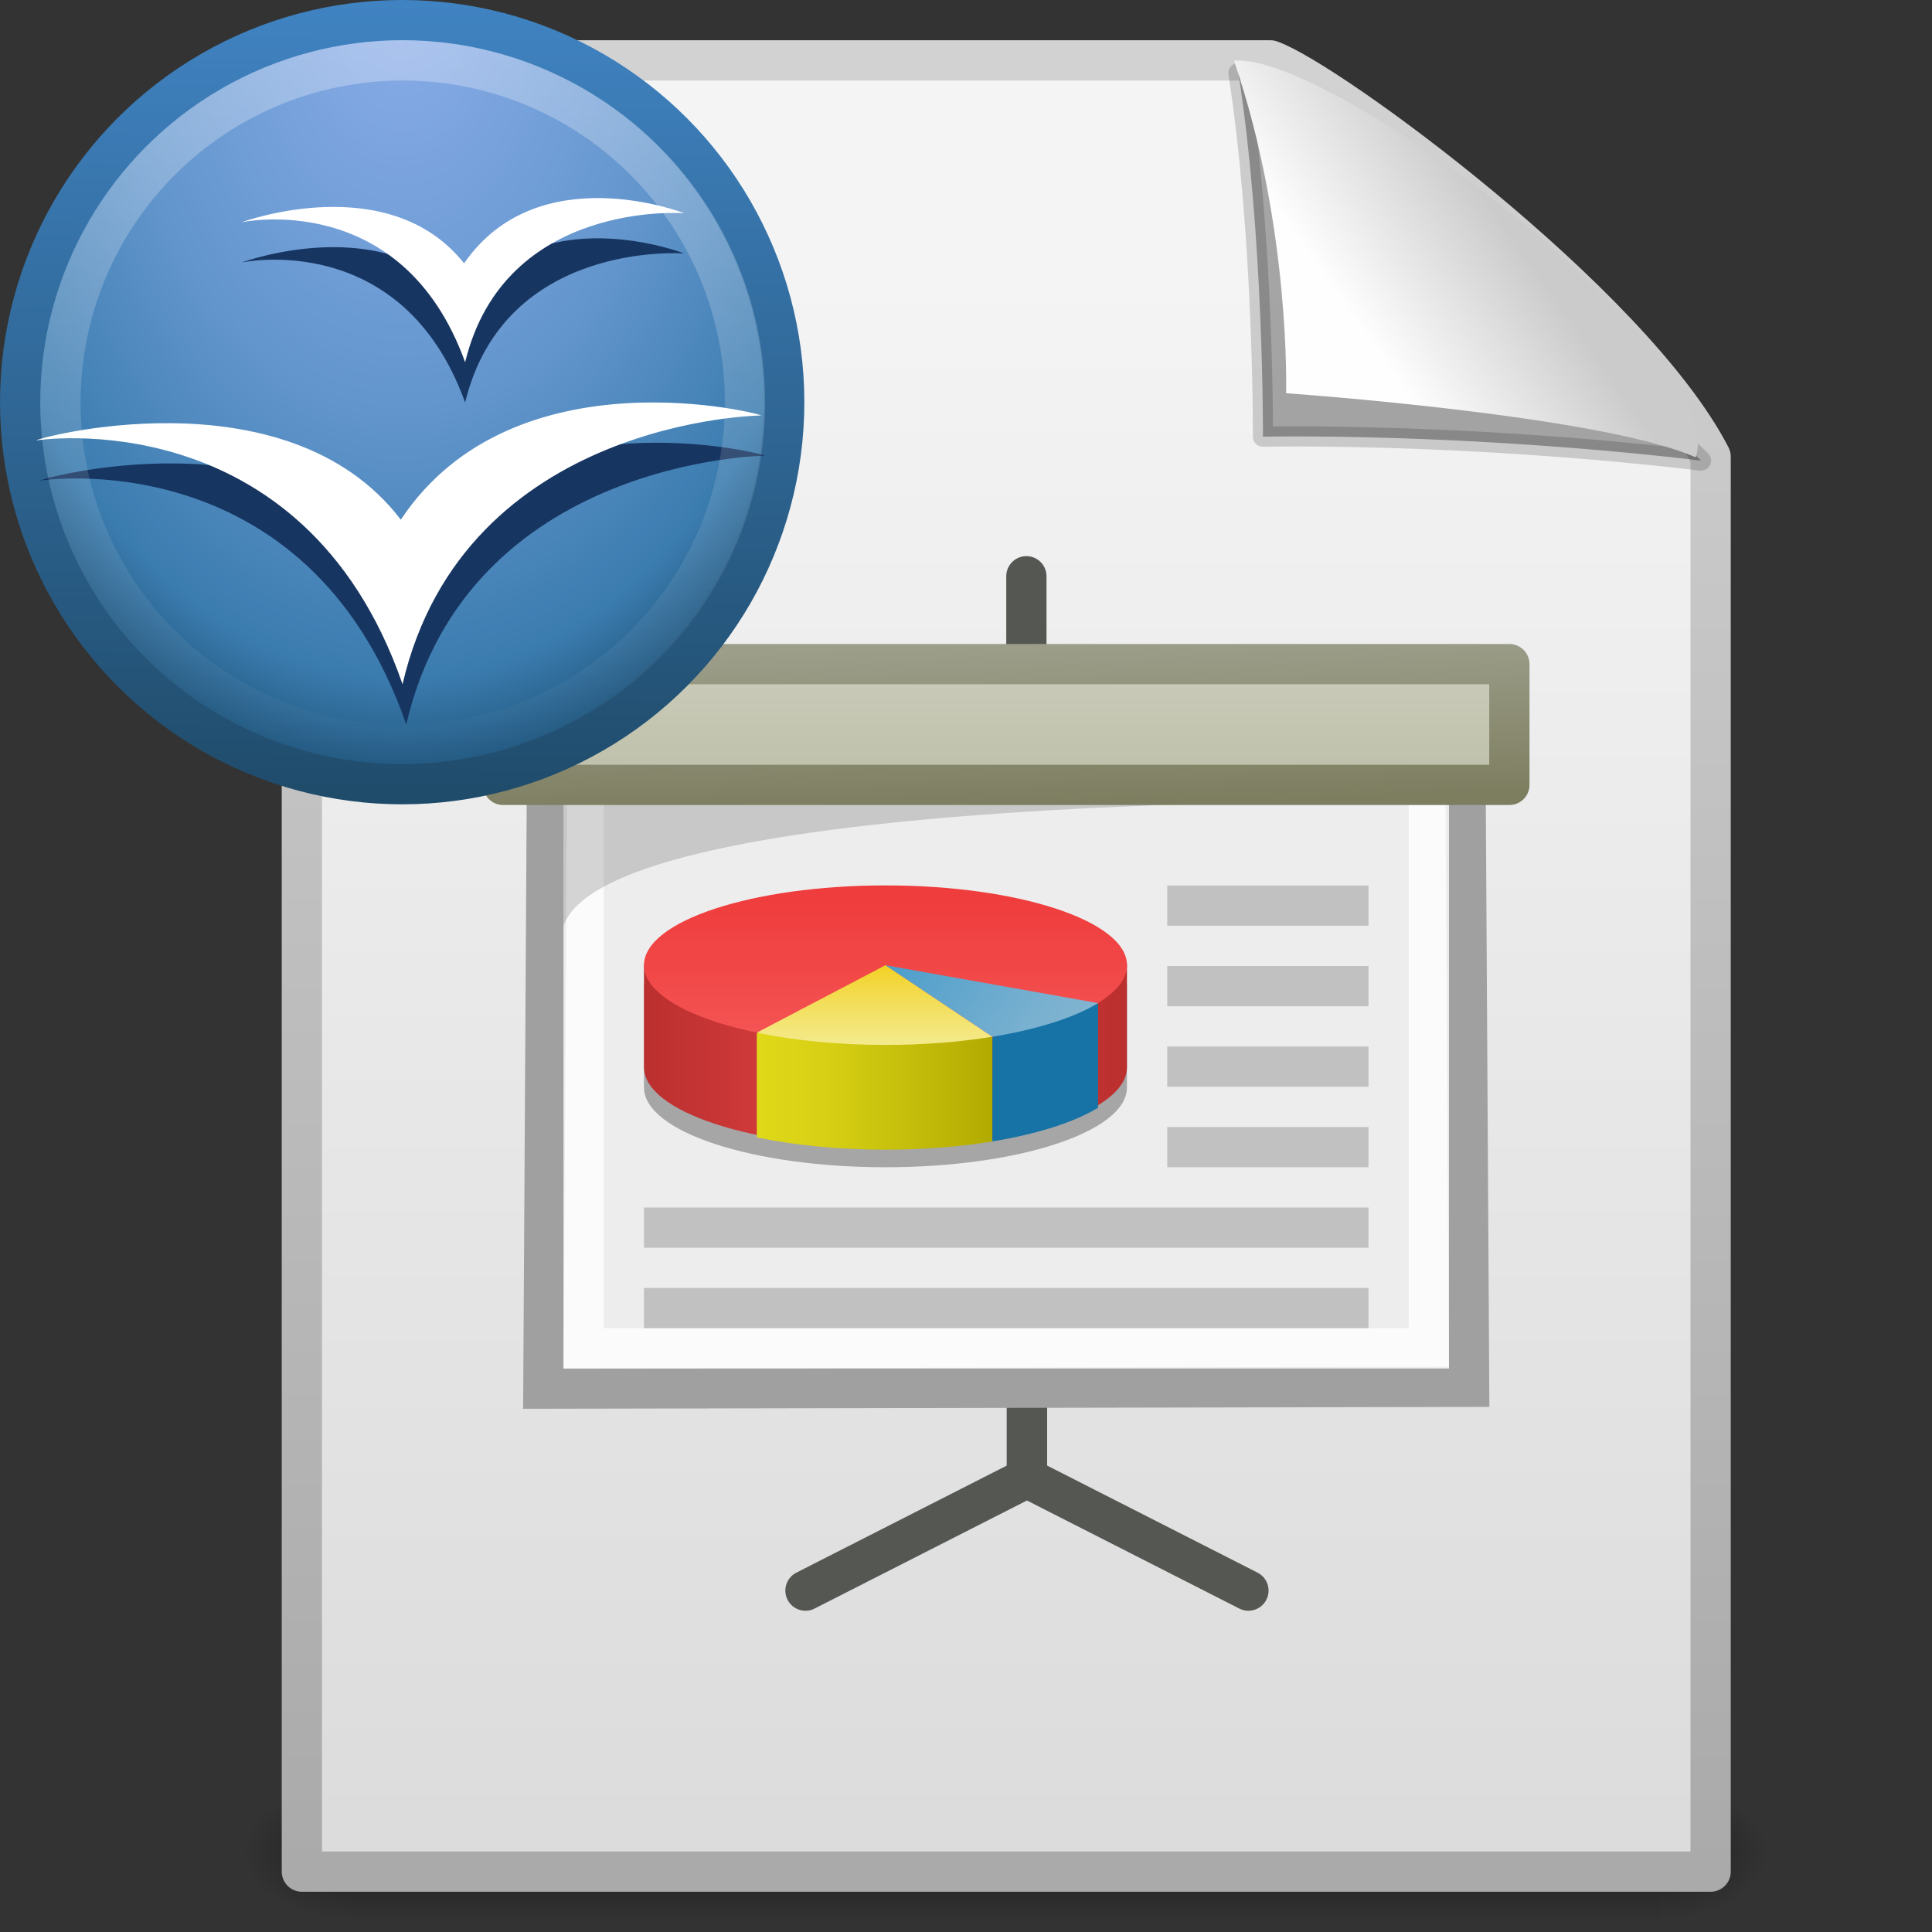<?xml version="1.0" encoding="UTF-8" standalone="no"?>
<!-- Created with Inkscape (http://www.inkscape.org/) -->

<svg
   xmlns:svg="http://www.w3.org/2000/svg"
   xmlns="http://www.w3.org/2000/svg"
   xmlns:xlink="http://www.w3.org/1999/xlink"
   version="1.1"
   width="48"
   height="48"
   id="svg3309">
  <rect width="100%" height="100%" fill="#333333" stroke="none"/>
  <defs
     id="defs3311">
    <linearGradient
       id="linearGradient3996">
      <stop
         id="stop3998"
         style="stop-color:#cccdbc;stop-opacity:1"
         offset="0" />
      <stop
         id="stop4000"
         style="stop-color:#bcbea7;stop-opacity:1"
         offset="1" />
    </linearGradient>
    <radialGradient
       cx="605.714"
       cy="486.648"
       r="117.143"
       fx="605.714"
       fy="486.648"
       id="radialGradient4424"
       xlink:href="#linearGradient5060"
       gradientUnits="userSpaceOnUse"
       gradientTransform="matrix(0.024,0,0,0.015,26.478,38.629)" />
    <linearGradient
       id="linearGradient5060">
      <stop
         id="stop5062"
         style="stop-color:black;stop-opacity:1"
         offset="0" />
      <stop
         id="stop5064"
         style="stop-color:black;stop-opacity:0"
         offset="1" />
    </linearGradient>
    <radialGradient
       cx="605.714"
       cy="486.648"
       r="117.143"
       fx="605.714"
       fy="486.648"
       id="radialGradient4422"
       xlink:href="#linearGradient5060"
       gradientUnits="userSpaceOnUse"
       gradientTransform="matrix(-0.024,0,0,0.015,21.522,38.629)" />
    <linearGradient
       id="linearGradient5048">
      <stop
         id="stop5050"
         style="stop-color:black;stop-opacity:0"
         offset="0" />
      <stop
         id="stop5056"
         style="stop-color:black;stop-opacity:1"
         offset="0.5" />
      <stop
         id="stop5052"
         style="stop-color:black;stop-opacity:0"
         offset="1" />
    </linearGradient>
    <linearGradient
       x1="302.857"
       y1="366.648"
       x2="302.857"
       y2="609.505"
       id="linearGradient4420"
       xlink:href="#linearGradient5048"
       gradientUnits="userSpaceOnUse"
       gradientTransform="matrix(0.07,0,0,0.015,-1.45,38.629)" />
    <linearGradient
       id="linearGradient3104">
      <stop
         id="stop3106"
         style="stop-color:#aaa;stop-opacity:1"
         offset="0" />
      <stop
         id="stop3108"
         style="stop-color:#d2d2d2;stop-opacity:1"
         offset="1" />
    </linearGradient>
    <linearGradient
       id="linearGradient3600">
      <stop
         id="stop3602"
         style="stop-color:#f4f4f4;stop-opacity:1"
         offset="0" />
      <stop
         id="stop3604"
         style="stop-color:#dbdbdb;stop-opacity:1"
         offset="1" />
    </linearGradient>
    <linearGradient
       id="linearGradient8589">
      <stop
         id="stop8591"
         style="stop-color:#fefefe;stop-opacity:1"
         offset="0" />
      <stop
         id="stop8593"
         style="stop-color:#cbcbcb;stop-opacity:1"
         offset="1" />
    </linearGradient>
    <linearGradient
       x1="32.892"
       y1="8.059"
       x2="36.358"
       y2="5.457"
       id="linearGradient3135"
       xlink:href="#linearGradient8589"
       gradientUnits="userSpaceOnUse"
       gradientTransform="matrix(0.998,0,0,1.064,1.164,-0.139)" />
    <linearGradient
       x1="25.132"
       y1="6.729"
       x2="25.132"
       y2="47.013"
       id="linearGradient3476"
       xlink:href="#linearGradient3600"
       gradientUnits="userSpaceOnUse"
       gradientTransform="translate(1,0)" />
    <linearGradient
       x1="-51.786"
       y1="50.786"
       x2="-51.786"
       y2="2.906"
       id="linearGradient3478"
       xlink:href="#linearGradient3104"
       gradientUnits="userSpaceOnUse"
       gradientTransform="matrix(0.807,0,0,0.936,60.41,-1.114)" />
    <linearGradient
       x1="25"
       y1="20"
       x2="25"
       y2="24"
       id="linearGradient4599"
       xlink:href="#linearGradient3996"
       gradientUnits="userSpaceOnUse"
       gradientTransform="translate(0,-4)" />
    <linearGradient
       x1="79.236"
       y1="72.834"
       x2="61.338"
       y2="59.877"
       id="linearGradient5013"
       xlink:href="#linearGradient3705"
       gradientUnits="userSpaceOnUse"
       gradientTransform="matrix(0.375,0,0,0.386,-2.75,-1.934)" />
    <linearGradient
       x1="79.236"
       y1="72.834"
       x2="61.338"
       y2="59.877"
       id="linearGradient3705"
       gradientUnits="userSpaceOnUse"
       gradientTransform="translate(-50,-62)">
      <stop
         id="stop3707"
         style="stop-color:#85b6d1;stop-opacity:1"
         offset="0" />
      <stop
         id="stop3709"
         style="stop-color:#7ab1d0;stop-opacity:1"
         offset="0.171" />
      <stop
         id="stop3711"
         style="stop-color:#5ea5cd;stop-opacity:1"
         offset="0.468" />
      <stop
         id="stop3713"
         style="stop-color:#2f92c9;stop-opacity:1"
         offset="0.855" />
      <stop
         id="stop3715"
         style="stop-color:#1c8ac7;stop-opacity:1"
         offset="1" />
    </linearGradient>
    <linearGradient
       x1="72.138"
       y1="74.042"
       x2="80.393"
       y2="74.042"
       id="linearGradient5016"
       xlink:href="#linearGradient3687"
       gradientUnits="userSpaceOnUse"
       gradientTransform="matrix(0.375,0,0,0.386,-2.75,-1.934)" />
    <linearGradient
       x1="72.138"
       y1="74.042"
       x2="80.393"
       y2="74.042"
       id="linearGradient3687"
       gradientUnits="userSpaceOnUse"
       gradientTransform="translate(-50,-62)">
      <stop
         id="stop3689"
         style="stop-color:#1773a6;stop-opacity:1"
         offset="0" />
      <stop
         id="stop3691"
         style="stop-color:#1773a6;stop-opacity:1"
         offset="1" />
    </linearGradient>
    <linearGradient
       x1="65.277"
       y1="74.939"
       x2="65.277"
       y2="67.132"
       id="linearGradient5019"
       xlink:href="#linearGradient3693"
       gradientUnits="userSpaceOnUse"
       gradientTransform="matrix(0.375,0,0,0.386,-2.75,-1.934)" />
    <linearGradient
       x1="65.277"
       y1="74.939"
       x2="65.277"
       y2="67.132"
       id="linearGradient3693"
       gradientUnits="userSpaceOnUse"
       gradientTransform="translate(-50,-62)">
      <stop
         id="stop3695"
         style="stop-color:#f5f2b0;stop-opacity:1"
         offset="0" />
      <stop
         id="stop3697"
         style="stop-color:#f5efa5;stop-opacity:1"
         offset="0.137" />
      <stop
         id="stop3699"
         style="stop-color:#f4e988;stop-opacity:1"
         offset="0.377" />
      <stop
         id="stop3701"
         style="stop-color:#f3de5a;stop-opacity:1"
         offset="0.689" />
      <stop
         id="stop3703"
         style="stop-color:#f2d125;stop-opacity:1"
         offset="1" />
    </linearGradient>
    <linearGradient
       x1="57.16"
       y1="73.962"
       x2="73.087"
       y2="73.962"
       id="linearGradient5022"
       xlink:href="#linearGradient3677"
       gradientUnits="userSpaceOnUse"
       gradientTransform="matrix(0.375,0,0,0.386,-2.75,-1.934)" />
    <linearGradient
       x1="57.16"
       y1="73.962"
       x2="73.087"
       y2="73.962"
       id="linearGradient3677"
       gradientUnits="userSpaceOnUse"
       gradientTransform="translate(-50,-62)">
      <stop
         id="stop3679"
         style="stop-color:#e1da1a;stop-opacity:1"
         offset="0" />
      <stop
         id="stop3681"
         style="stop-color:#d6cf14;stop-opacity:1"
         offset="0.313" />
      <stop
         id="stop3683"
         style="stop-color:#bab305;stop-opacity:1"
         offset="0.857" />
      <stop
         id="stop3685"
         style="stop-color:#b2aa00;stop-opacity:1"
         offset="1" />
    </linearGradient>
    <linearGradient
       x1="66"
       y1="61.889"
       x2="66"
       y2="75.497"
       id="linearGradient3658"
       xlink:href="#linearGradient3764"
       gradientUnits="userSpaceOnUse"
       spreadMethod="pad">
      <stop
         id="stop3660"
         style="stop-color:#ef3b3b;stop-opacity:1"
         offset="0" />
      <stop
         id="stop3662"
         style="stop-color:#f14646;stop-opacity:1"
         offset="0.383" />
      <stop
         id="stop3664"
         style="stop-color:#f76060;stop-opacity:1"
         offset="1" />
    </linearGradient>
    <linearGradient
       x1="66"
       y1="61.889"
       x2="66"
       y2="75.497"
       id="linearGradient3764"
       gradientUnits="userSpaceOnUse">
      <stop
         id="stop3766"
         style="stop-color:#ef3b3b;stop-opacity:1"
         offset="0" />
      <stop
         id="stop3768"
         style="stop-color:#f14646;stop-opacity:1"
         offset="0.383" />
      <stop
         id="stop3770"
         style="stop-color:#f76060;stop-opacity:1"
         offset="1" />
    </linearGradient>
    <linearGradient
       x1="50"
       y1="73.065"
       x2="82"
       y2="73.065"
       id="linearGradient5026"
       xlink:href="#linearGradient3667"
       gradientUnits="userSpaceOnUse"
       gradientTransform="matrix(0.375,0,0,0.386,-2.75,-1.979)" />
    <linearGradient
       x1="50"
       y1="73.065"
       x2="82"
       y2="73.065"
       id="linearGradient3667"
       gradientUnits="userSpaceOnUse"
       gradientTransform="translate(-50,-62)">
      <stop
         id="stop3669"
         style="stop-color:#bb2f2f;stop-opacity:1"
         offset="0" />
      <stop
         id="stop3671"
         style="stop-color:#d53c3c;stop-opacity:1"
         offset="0.309" />
      <stop
         id="stop3673"
         style="stop-color:#e04242;stop-opacity:1"
         offset="0.5" />
      <stop
         id="stop3675"
         style="stop-color:#bb2f2f;stop-opacity:1"
         offset="1" />
    </linearGradient>
    <linearGradient
       x1="66"
       y1="61.889"
       x2="66"
       y2="75.497"
       id="linearGradient5220"
       xlink:href="#linearGradient3658"
       gradientUnits="userSpaceOnUse" />
    <radialGradient
       cx="16.961"
       cy="5.883"
       r="22.105"
       fx="16.961"
       fy="5.883"
       id="radialGradient3740"
       xlink:href="#linearGradient3720"
       gradientUnits="userSpaceOnUse"
       gradientTransform="matrix(0,2,-1.346,0,28.919,-35.008)" />
    <linearGradient
       id="linearGradient3720">
      <stop
         id="stop3722"
         style="stop-color:#8badea;stop-opacity:1"
         offset="0" />
      <stop
         id="stop3728"
         style="stop-color:#6396cd;stop-opacity:1"
         offset="0.5" />
      <stop
         id="stop3730"
         style="stop-color:#3b7caf;stop-opacity:1"
         offset="0.841" />
      <stop
         id="stop3724"
         style="stop-color:#194c70;stop-opacity:1"
         offset="1" />
    </linearGradient>
    <linearGradient
       x1="10.148"
       y1="43.124"
       x2="10.55"
       y2="-1.086"
       id="linearGradient3769"
       xlink:href="#linearGradient3763"
       gradientUnits="userSpaceOnUse" />
    <linearGradient
       id="linearGradient3763">
      <stop
         id="stop3765"
         style="stop-color:#1f4b6a;stop-opacity:1"
         offset="0" />
      <stop
         id="stop3767"
         style="stop-color:#4083c2;stop-opacity:1"
         offset="1" />
    </linearGradient>
    <linearGradient
       id="linearGradient4544-6">
      <stop
         id="stop4546-3"
         style="stop-color:white;stop-opacity:1"
         offset="0" />
      <stop
         id="stop4548-9"
         style="stop-color:white;stop-opacity:0"
         offset="1" />
    </linearGradient>
    <linearGradient
       x1="21"
       y1="-1.216"
       x2="21"
       y2="43.254"
       id="linearGradient2945"
       xlink:href="#linearGradient4544-6"
       gradientUnits="userSpaceOnUse" />
    <linearGradient
       id="linearGradient3390-178-986-453">
      <stop
         id="stop3624"
         style="stop-color:#7d7e60;stop-opacity:1"
         offset="0" />
      <stop
         id="stop3626"
         style="stop-color:#9c9e8a;stop-opacity:1"
         offset="1" />
    </linearGradient>
    <linearGradient
       x1="26.441"
       y1="20"
       x2="26.344"
       y2="16"
       id="linearGradient4008"
       xlink:href="#linearGradient3390-178-986-453"
       gradientUnits="userSpaceOnUse" />
  </defs>
  <g
     transform="matrix(0.956,0,0,0.956,2.053,2.106)"
     id="g3704"
     style="display:inline">
    <rect
       width="34"
       height="3.734"
       x="7"
       y="44.266"
       id="rect3706"
       style="opacity:0.402;fill:url(#linearGradient4420);fill-opacity:1;fill-rule:nonzero;stroke:none;stroke-width:1;marker:none;visibility:visible;display:inline;overflow:visible" />
    <path
       d="m 7,44.266 c 0,0 0,3.734 0,3.734 -1.241,0.007 -3,-0.837 -3,-1.867 0,-1.031 1.385,-1.867 3,-1.867 z"
       id="path3708"
       style="opacity:0.402;fill:url(#radialGradient4422);fill-opacity:1;fill-rule:nonzero;stroke:none;stroke-width:1;marker:none;visibility:visible;display:inline;overflow:visible" />
    <path
       d="m 41,44.266 c 0,0 0,3.734 0,3.734 1.241,0.007 3,-0.837 3,-1.867 0,-1.031 -1.385,-1.867 -3,-1.867 z"
       id="path3710"
       style="opacity:0.402;fill:url(#radialGradient4424);fill-opacity:1;fill-rule:nonzero;stroke:none;stroke-width:1;marker:none;visibility:visible;display:inline;overflow:visible" />
  </g>
  <path
     d="m 7.5,1.5 c 8.02,0 16.041,0 24.061,0 1.407,0.485 8.965,6.015 10.939,9.844 0,11.719 0,23.437 0,35.156 -11.667,0 -23.333,0 -35,0 0,-15 0,-30 0,-45 z"
     id="path3712"
     style="fill:url(#linearGradient3476);fill-opacity:1;stroke:url(#linearGradient3478);stroke-width:1;stroke-linecap:butt;stroke-linejoin:round;stroke-miterlimit:4;stroke-opacity:1;stroke-dasharray:none;stroke-dashoffset:0;display:inline" />
  <path
     d="m 30.768,1.815 c 0.637,4.125 0.609,9.034 0.609,9.034 0,0 4.87,-0.112 10.885,0.594 C 37.365,6.655 33.934,4.659 30.768,1.815 z"
     id="path3755"
     style="fill:black;fill-opacity:0.327;fill-rule:evenodd;stroke:black;stroke-width:0.5;stroke-linecap:butt;stroke-linejoin:round;stroke-miterlimit:4;stroke-opacity:0.166;stroke-dasharray:none;display:inline" />
  <path
     d="m 30.658,1.508 c 1.412,4.122 1.295,8.261 1.295,8.261 0,0 7.833,0.547 10.175,1.594 C 43.022,8.758 33.077,1.291 30.658,1.508 z"
     id="path3757"
     style="fill:url(#linearGradient3135);fill-opacity:1;fill-rule:evenodd;stroke:none;display:inline" />
  <g
     transform="matrix(0.732,0,0,0.732,-7.909,-4.023)"
     id="g5539">
    <path
       d="m 33.026,37.039 0,2.552 -5.891,2.998"
       transform="matrix(1.276,0,0,1.276,3.519,5.139)"
       id="path7081"
       style="fill:none;stroke:#555753;stroke-width:1.071;stroke-linecap:round;stroke-linejoin:miter;stroke-miterlimit:4;stroke-opacity:1;stroke-dasharray:none" />
    <path
       d="m 45.66,52.401 0,3.256 7.517,3.825"
       id="path4607"
       style="fill:none;stroke:#555753;stroke-width:1.367;stroke-linecap:round;stroke-linejoin:miter;stroke-miterlimit:4;stroke-opacity:1;stroke-dasharray:none" />
  </g>
  <path
     d="m 13.5,34.5 0.094,-16 22.812,0.046 0.094,15.909 L 13.5,34.5 z"
     id="path5290"
     style="fill:#ededed;fill-opacity:1;fill-rule:nonzero;stroke:#a0a0a0;stroke-width:1;stroke-miterlimit:4;stroke-opacity:1;stroke-dasharray:none" />
  <rect
     width="21"
     height="15"
     x="14.5"
     y="18.5"
     id="rect9278"
     style="opacity:0.8;color:black;fill:none;stroke:white;stroke-width:1;stroke-linecap:butt;stroke-linejoin:miter;stroke-miterlimit:4;stroke-opacity:1;stroke-dasharray:none;stroke-dashoffset:0;marker:none;visibility:visible;display:inline;overflow:visible;enable-background:accumulate" />
  <path
     d="M 35.015,19.917 14,19.917 14,23 c 1.184,-3.35 21.015,-3.083 21.015,-3.083 z"
     id="path5315"
     style="opacity:0.16;fill:black;fill-rule:nonzero;stroke:none" />
  <path
     d="m 34,25 -5,0 0,-1 5,0 0,1 z"
     id="path5334"
     style="fill:black;fill-opacity:0.187;fill-rule:nonzero;stroke:none" />
  <path
     d="m 34,27 -5,0 0,-1 5,0 0,1 z"
     id="path5540"
     style="fill:black;fill-opacity:0.187;fill-rule:nonzero;stroke:none" />
  <path
     d="m 34,29 -5,0 0,-1 5,0 0,1 z"
     id="path7065"
     style="fill:black;fill-opacity:0.187;fill-rule:nonzero;stroke:none" />
  <path
     d="m 34,33 -18,0 0,-1 18,0 0,1 z"
     id="path7067"
     style="fill:black;fill-opacity:0.187;fill-rule:nonzero;stroke:none" />
  <path
     d="M 25.5,14.317 25.5,16.7"
     id="path4607-0"
     style="fill:none;stroke:#555753;stroke-width:1;stroke-linecap:round;stroke-linejoin:miter;stroke-miterlimit:4;stroke-opacity:1;stroke-dasharray:none" />
  <rect
     width="25"
     height="3"
     x="12.5"
     y="16.5"
     id="rect3819"
     style="fill:url(#linearGradient4599);fill-opacity:1;stroke:url(#linearGradient4008);stroke-width:1;stroke-linejoin:round;stroke-opacity:1" />
  <path
     d="m 34,23 -5,0 0,-1 5,0 0,1 z"
     id="path4609"
     style="fill:black;fill-opacity:0.187;fill-rule:nonzero;stroke:none" />
  <path
     d="m 34,31 -18,0 0,-1 18,0 0,1 z"
     id="path4611"
     style="fill:black;fill-opacity:0.187;fill-rule:nonzero;stroke:none" />
  <path
     d="m 16,24.453 0,2.584 0.001,0 C 16.029,28.123 18.704,29 22,29 c 3.297,0 5.971,-0.877 5.998,-1.963 l 0.001,0 0,-2.584 -12,0 z"
     id="path4812"
     style="opacity:0.3;fill:black;fill-opacity:1" />
  <path
     d="m 16,23.953 0,2.584 0.001,0 c 0.028,1.086 2.703,1.963 5.999,1.963 3.297,0 5.971,-0.877 5.998,-1.963 l 0.001,0 0,-2.584 -12,0 z"
     id="path3652"
     style="fill:url(#linearGradient5026);fill-opacity:1" />
  <ellipse
     cx="66"
     cy="67.131"
     rx="16"
     ry="5.131"
     transform="matrix(0.375,0,0,0.386,-2.75,-1.934)"
     id="ellipse3654"
     style="fill:url(#linearGradient5220);fill-opacity:1" />
  <path
     d="m 18.802,25.674 0,2.584 c 0.926,0.193 2.022,0.305 3.198,0.305 0.954,0 1.854,-0.074 2.655,-0.204 l 0.002,-2.584 -2.931,-1.102 -2.925,1.001 z"
     id="path3656"
     style="fill:url(#linearGradient5022);fill-opacity:1" />
  <path
     d="m 22,25.961 c 0.954,0 1.856,-0.073 2.657,-0.204 l -2.657,-1.777 -3.198,1.676 c 0.926,0.193 2.022,0.305 3.198,0.305 z"
     id="path3658"
     style="fill:url(#linearGradient5019);fill-opacity:1" />
  <path
     d="m 24.657,25.774 -0.002,2.584 c 1.116,-0.183 2.036,-0.476 2.626,-0.837 l 0,-2.582 -1.911,0.193 -0.713,0.642 z"
     id="path3660"
     style="fill:url(#linearGradient5016);fill-opacity:1" />
  <path
     d="m 24.657,25.757 c 1.115,-0.183 2.034,-0.475 2.624,-0.835 l 0,0 -5.281,-0.941 2.657,1.776 z"
     id="path3662"
     style="fill:url(#linearGradient5013);fill-opacity:1" />
  <g
     transform="translate(76.808,-2.892)"
     id="g2663">
    <circle
       cx="21"
       cy="21.019"
       r="21"
       transform="matrix(0.452,0,0,0.452,-76.308,3.383)"
       id="circle51"
       style="fill:url(#radialGradient3740);fill-opacity:1;stroke:url(#linearGradient3769);stroke-width:2.211;stroke-miterlimit:4;stroke-opacity:1;stroke-dasharray:none" />
    <path
       d="m -75.803,14.833 c -0.088,0.01 6.616,-1.073 9.088,6.058 1.542,-6.618 8.966,-6.679 8.904,-6.676 0.177,0 -6.114,-1.674 -8.947,2.588 -2.875,-3.763 -9.249,-1.971 -9.045,-1.971 z"
       id="path4552"
       style="fill:#173561;fill-opacity:1" />
    <path
       d="m -75.895,13.833 c -0.088,0.01 6.616,-1.073 9.088,6.058 1.542,-6.618 8.966,-6.679 8.904,-6.676 0.177,0 -6.114,-1.674 -8.947,2.588 -2.875,-3.763 -9.249,-1.971 -9.045,-1.971 z"
       id="path53"
       style="fill:white" />
    <path
       d="m -70.808,9.414 c 0,0 3.991,-0.863 5.556,3.478 0.981,-4.048 5.444,-3.703 5.444,-3.703 0,0 -3.63,-1.416 -5.47,1.246 -1.881,-2.369 -5.531,-1.02 -5.53,-1.02 z"
       id="path4554"
       style="fill:#173561;fill-opacity:1" />
    <path
       d="m -70.808,8.414 c 0,0 3.991,-0.863 5.556,3.478 0.981,-4.048 5.444,-3.703 5.444,-3.703 0,0 -3.63,-1.416 -5.47,1.246 -1.881,-2.369 -5.531,-1.02 -5.53,-1.02 z"
       id="path55"
       style="fill:white" />
    <circle
       cx="21"
       cy="21.019"
       r="21"
       transform="matrix(0.405,0,0,0.405,-75.308,4.384)"
       id="circle4534"
       style="opacity:0.3;fill:none;stroke:url(#linearGradient2945);stroke-width:2.471;stroke-miterlimit:4;stroke-opacity:1;stroke-dasharray:none" />
  </g>
</svg>
